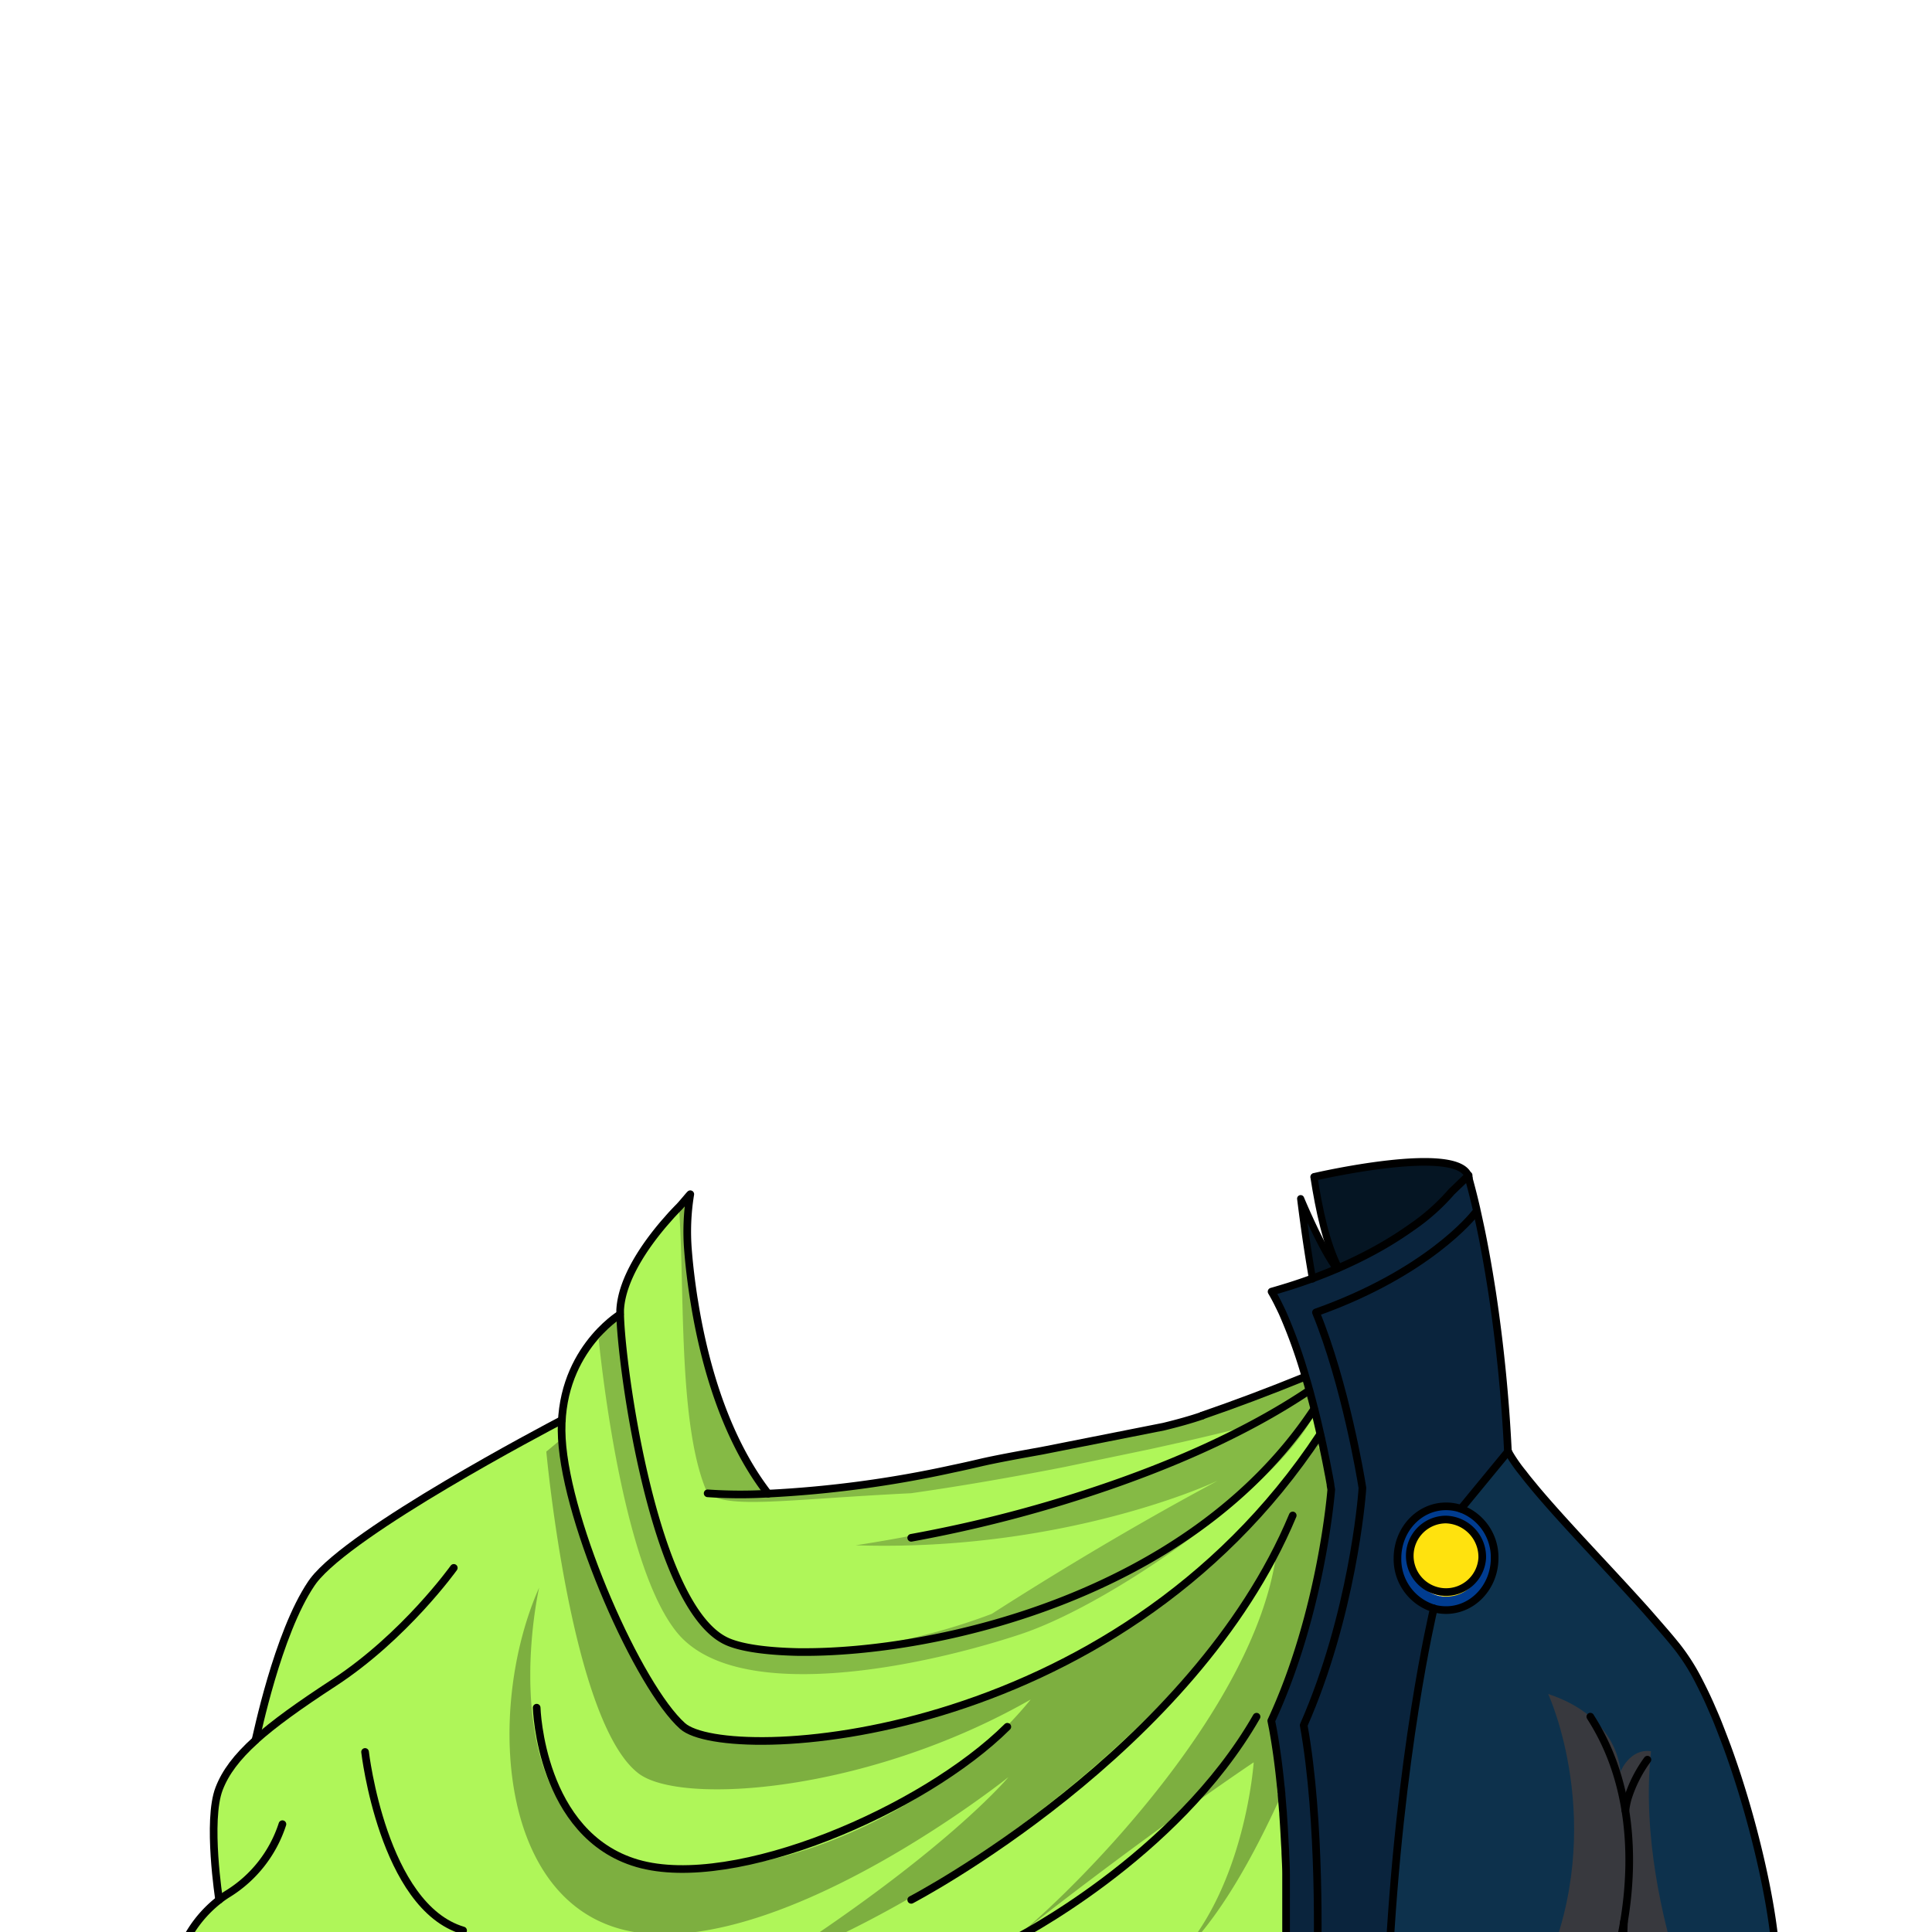 <svg xmlns="http://www.w3.org/2000/svg" viewBox="0 0 432 432">
  <defs>
    <style>.GUNDAN_GOAT_OUTFIT_GUNDAN_GOAT_OUTFIT_26_cls-1{isolation:isolate;}.GUNDAN_GOAT_OUTFIT_GUNDAN_GOAT_OUTFIT_26_cls-2{fill:#051523;}.GUNDAN_GOAT_OUTFIT_GUNDAN_GOAT_OUTFIT_26_cls-3{fill:#0d314c;}.GUNDAN_GOAT_OUTFIT_GUNDAN_GOAT_OUTFIT_26_cls-4{fill:#794729;opacity:0.4;}.GUNDAN_GOAT_OUTFIT_GUNDAN_GOAT_OUTFIT_26_cls-11,.GUNDAN_GOAT_OUTFIT_GUNDAN_GOAT_OUTFIT_26_cls-4{mix-blend-mode:multiply;}.GUNDAN_GOAT_OUTFIT_GUNDAN_GOAT_OUTFIT_26_cls-5{fill:#ffe20e;}.GUNDAN_GOAT_OUTFIT_GUNDAN_GOAT_OUTFIT_26_cls-6{fill:#003c90;}.GUNDAN_GOAT_OUTFIT_GUNDAN_GOAT_OUTFIT_26_cls-7{fill:#aff659;}.GUNDAN_GOAT_OUTFIT_GUNDAN_GOAT_OUTFIT_26_cls-8{fill:#0a243d;}.GUNDAN_GOAT_OUTFIT_GUNDAN_GOAT_OUTFIT_26_cls-9{opacity:0.5;}.GUNDAN_GOAT_OUTFIT_GUNDAN_GOAT_OUTFIT_26_cls-10,.GUNDAN_GOAT_OUTFIT_GUNDAN_GOAT_OUTFIT_26_cls-11{fill:#070808;}.GUNDAN_GOAT_OUTFIT_GUNDAN_GOAT_OUTFIT_26_cls-11{opacity:0.3;}.GUNDAN_GOAT_OUTFIT_GUNDAN_GOAT_OUTFIT_26_cls-12,.GUNDAN_GOAT_OUTFIT_GUNDAN_GOAT_OUTFIT_26_cls-13{fill:none;stroke:#000;stroke-linecap:round;stroke-linejoin:round;}.GUNDAN_GOAT_OUTFIT_GUNDAN_GOAT_OUTFIT_26_cls-12{stroke-width:1.71px;}.GUNDAN_GOAT_OUTFIT_GUNDAN_GOAT_OUTFIT_26_cls-13{stroke-width:1.59px;}</style>
  </defs>
  <g class="GUNDAN_GOAT_OUTFIT_GUNDAN_GOAT_OUTFIT_26_cls-1">
    <g id="outfit">
      <path class="GUNDAN_GOAT_OUTFIT_GUNDAN_GOAT_OUTFIT_26_cls-2" d="M331.28,275.38v18.53H286.79c-.09-.21-.19-.43-.29-.64-.2-.41-.39-.83-.6-1.23-.53-1.12-1.1-2.17-1.68-3.16,1.27-.36,2.49-.73,3.69-1.1q2.91-.91,5.56-1.89c-1.53-8.65-2.64-17.87-2.64-17.87s4.69,11.33,8.1,15.69l.39-.17c-2.73-5.34-4.35-12.83-5.52-20.37.65-.15,31.73-7.27,34.48-.3h0v0a.51.51,0,0,0,0,.09,1.3,1.3,0,0,1,0,.13,1.55,1.55,0,0,1,.07.23c.27,1,.93,3.34,1.77,7,.05.26.11.52.17.79C330.65,272.42,331,273.83,331.28,275.38Z" />
      <path class="GUNDAN_GOAT_OUTFIT_GUNDAN_GOAT_OUTFIT_26_cls-3" d="M397.21,439.81H363.66v.48h-53.2c2.41-48.18,9.91-79.65,10.14-80.62a10.78,10.78,0,0,0,2.74.36c6,0,10.86-5.2,10.86-11.6a11.55,11.55,0,0,0-7.53-11.05l10.56-12.84c4.79,9,26.25,29.45,37.74,43.67S397.21,423.62,397.21,439.81Z" />
      <path class="GUNDAN_GOAT_OUTFIT_GUNDAN_GOAT_OUTFIT_26_cls-4" d="M375.08,439.8H363.66v.48H345.53c14.11-32.43.65-61.5.65-61.5,16,5.29,16.15,17.41,16.15,17.41s2.05-5.29,6.84-4.61C367.11,410.41,372,429.87,375.08,439.8Z" />
      <path class="GUNDAN_GOAT_OUTFIT_GUNDAN_GOAT_OUTFIT_26_cls-5" d="M323.34,339.77a8.66,8.66,0,1,1-8.09,8.65A8.38,8.38,0,0,1,323.34,339.77Z" />
      <path class="GUNDAN_GOAT_OUTFIT_GUNDAN_GOAT_OUTFIT_26_cls-6" d="M326.68,337.37c-.27-.09-.53-.17-.81-.24a10.08,10.08,0,0,0-2.53-.32,10.29,10.29,0,0,0-5.17,1.4,11.19,11.19,0,0,0-2.87,2.4c-.11.14-.22.28-.34.41s0,0,0,0l-.32.43h0l-.3.45h0l-.3.47-.15.29a1.74,1.74,0,0,0-.1.19l-.12.25c-.12.24-.23.5-.33.76a12.28,12.28,0,0,0-.64,2.19c0,.19-.07.38-.09.57h0a0,0,0,0,0,0,0,12.54,12.54,0,0,0,0,3.23c0,.16,0,.32.07.47a2,2,0,0,0,0,.24c0,.18.07.36.11.54a1.16,1.16,0,0,0,0,.18l.09.34a8.67,8.67,0,0,0,.33,1,13.62,13.62,0,0,0,.57,1.29c.07.14.14.28.22.41l.12.2.23.38a1.43,1.43,0,0,0,.14.2,6.42,6.42,0,0,0,.38.53,4.23,4.23,0,0,0,.33.41.83.83,0,0,0,.12.16l.31.33a8.63,8.63,0,0,0,.87.84l.12.1a4.45,4.45,0,0,0,.48.38l.41.29a10.35,10.35,0,0,0,1.16.68l.48.23.3.13.43.16.12,0,.56.17h0l.3.08c.31.07.63.14.95.18l.33,0a1.24,1.24,0,0,0,.27,0l.27,0,.61,0a10.61,10.61,0,0,0,8.38-4.22,14.15,14.15,0,0,0,.91-1.37,12.11,12.11,0,0,0,1.35-3.68,11,11,0,0,0,.16-1.15,11.37,11.37,0,0,0,.06-1.18A11.56,11.56,0,0,0,326.68,337.37Zm4.72,11.76c0,.06,0,.12,0,.17s-.05.39-.08.59c0,0,0,.05,0,.08,0,.21-.08.41-.12.61a.31.31,0,0,0,0,.13c-.06.22-.13.43-.2.64v0c-.08.23-.17.46-.27.68a.36.36,0,0,1,0,.09,5.6,5.6,0,0,1-.27.55c-.08.16-.18.32-.27.47l0,.06a4,4,0,0,1-.23.34l-.23.33-.26.31-.27.3a7.53,7.53,0,0,1-.57.56,7.42,7.42,0,0,1-.62.49h0a7.48,7.48,0,0,1-.66.43c-.23.13-.47.25-.71.36a7.24,7.24,0,0,1-1.13.41,6.93,6.93,0,0,1-.79.17,7.12,7.12,0,0,1-1.23.1h-.27l-.51,0h0c-.22,0-.43-.06-.64-.1l-.19,0-.53-.14-.24-.08a4.3,4.3,0,0,1-.54-.2l-.21-.09q-.24-.11-.48-.24h0a6.05,6.05,0,0,1-.55-.32c-.22-.14-.43-.3-.64-.46l-.27-.23-.33-.3h0l-.27-.29-.27-.3a7.84,7.84,0,0,1-.5-.64c-.07-.1-.13-.2-.19-.3s-.16-.25-.24-.38l-.24-.46a9.15,9.15,0,0,1-.52-1.29c-.06-.19-.11-.38-.16-.57,0,0,0,0,0-.06,0-.18-.08-.36-.11-.55s-.07-.44-.09-.67a3,3,0,0,1,0-.43,3.54,3.54,0,0,1,0-.46,3.17,3.17,0,0,1,0-.44,3,3,0,0,1,0-.43c0-.15,0-.29,0-.44a1.86,1.86,0,0,1,.06-.34,9.61,9.61,0,0,1,.23-1,2,2,0,0,1,.11-.35,8.59,8.59,0,0,1,.68-1.51,2.5,2.5,0,0,1,.21-.35,2.56,2.56,0,0,1,.22-.35,6,6,0,0,1,.5-.63h0a2.5,2.5,0,0,1,.27-.29h0a2.46,2.46,0,0,1,.28-.28h0l.29-.26.34-.28a1.48,1.48,0,0,1,.29-.22,2.35,2.35,0,0,1,.32-.23l.34-.21a3.9,3.9,0,0,1,.35-.19l.35-.17h0a7,7,0,0,1,1.9-.58h0a2.63,2.63,0,0,1,.39-.06h0l.39,0a4.42,4.42,0,0,1,.84,0l.39,0h0a2.63,2.63,0,0,1,.39.06,7.11,7.11,0,0,1,1.92.58l.36.17a3.9,3.9,0,0,1,.35.19l.34.21a5.84,5.84,0,0,1,.64.47,3.88,3.88,0,0,1,.31.26,2.44,2.44,0,0,1,.29.27,7.68,7.68,0,0,1,.55.59,3.48,3.48,0,0,1,.26.3,7.91,7.91,0,0,1,.67,1c.13.24.26.48.37.73a2.56,2.56,0,0,1,.11.24c.06.14.11.28.16.42l.07.22a5.26,5.26,0,0,1,.18.6c.06.24.11.49.15.74s.07.43.09.65c0,.06,0,.13,0,.2s0,.45,0,.68S331.42,348.9,331.4,349.13Z" />
      <path class="GUNDAN_GOAT_OUTFIT_GUNDAN_GOAT_OUTFIT_26_cls-7" d="M293.79,315h0c-.13.2-.26.41-.41.61L285.83,327c-4.42,6.67-9.32,14.06-13.79,20.88,0,0,0,0,0,0-3.8,5.8-7.29,11.19-9.91,15.39-15.76,22.14-20.37,10.63-20.93,11-5.21,3.49-7.53,1.9-10.48.79h0a10,10,0,0,0-7.78.08c-15.55,5.88-30.95,3.1-42.71-.86-7.72-2.61-13.87-5.72-17.46-7.25a11.59,11.59,0,0,1-1.52-.79,13.19,13.19,0,0,1-1.47-1.05c-14.43-11.78-20.89-60.28-21.13-71.33v-.42c0-.21,0-.43,0-.64a2.62,2.62,0,0,1,0-.28,5.63,5.63,0,0,1,0-.58,1,1,0,0,1,0-.24c0-.17,0-.34.05-.5s.07-.62.12-.92a17.9,17.9,0,0,1,.42-2.06c.07-.29.15-.59.24-.88s.23-.76.36-1.12c.07-.19.15-.39.21-.58a29.9,29.9,0,0,1,5.41-8.82l3-3.42h0c.34-.38.66-.74.95-1.08s.44-.49.63-.72l.91-1c.09-.11.19-.22.29-.32a3.76,3.76,0,0,0,.28-.29l.27-.27c.68-.69,2.22-2.53,2.42-2.69l.08-.08h0s0,.14,0,.41c.3,2.83-.72,8.24-.55,12.23.25,3.06.65,6.6,1.24,10.45v0c.11.66.22,1.34.33,2,2.24,13.29,6.85,29.61,16.35,41.88h0A250.3,250.3,0,0,0,213,328.44c2.06-.43,4.16-.9,6.32-1.41l.65-.15.69-.14.71-.16c1.7-.36,3.65-.73,5.77-1.13l.55-.1,1.3-.24.39-.07,1.27-.23.47-.09h0l.76-.13,1-.18.26.18c6.2-1.34,18.82-4,27-5.46l.07-.15h0c.8-.19,1.57-.39,2.34-.59l1-.25,1.26-.35.65-.19.1,0,.31-.09c.59-.17,1.16-.35,1.71-.53l1.29-.42h0q9.6-3.3,20-7.44l3-1.21c.32,1,.6,2.06.89,3.09C293.09,312.32,293.45,313.7,293.79,315Z" />
      <path class="GUNDAN_GOAT_OUTFIT_GUNDAN_GOAT_OUTFIT_26_cls-8" d="M330.37,271.15l-.56.13a35.31,35.31,0,0,1-4.1,4.27c-.49.44-1,.9-1.59,1.39s-1.19,1-1.86,1.53a79.31,79.31,0,0,1-6.59,4.68,0,0,0,0,1,0,0l-2.19,1.35c-.5.3-1,.61-1.55.91-1.95,1.12-4.07,2.25-6.39,3.36l-1.61.76-1,.45-1.73.76c-2.17.93-4.48,1.84-6.94,2.71l.18.45c.95,2.36,1.83,4.83,2.65,7.32,0,0,0,.07,0,.11s.09.3.14.45c.77,2.38,1.49,4.78,2.14,7.13.07.23.13.46.19.68.26.94.51,1.86.74,2.78.79,3.06,1.47,6,2,8.58,0,.21.09.43.14.64.14.63.27,1.25.39,1.84.21,1,.39,1.9.56,2.75.07.33.13.66.19,1,.21,1.09.38,2,.51,2.76.06.31.11.59.15.83a1.57,1.57,0,0,0,0,.23c0,.22.07.4.09.53a.37.37,0,0,0,0,.12c0,.07,0,.13,0,.16l.14.92v.07l-.06.89-.09,1q0,.39-.09.93c-.1,1-.24,2.25-.45,3.82-.05.39-.1.8-.16,1.23-1.32,9.62-4.63,27.73-12.28,45.11.53,2.95,1,6,1.35,9.22q.12.94.21,1.89c.05.4.09.81.13,1.21.09.79.16,1.59.23,2.38.19,2,.34,4.05.48,6.05l.06.83q.13,2.18.24,4.29l.09,1.76c.1,2.27.17,4.47.23,6.57,0,1.15.06,2.27.08,3.35.06,3.85.07,7.28.05,10.05,0,.82,0,1.57,0,2.27s0,1.38,0,2c0,1.33-.05,2.26-.06,2.72h-7s0-.18,0-.52c0-.1,0-.21,0-.33s0-.26,0-.41,0-.31,0-.48,0-.36,0-.56,0-.2,0-.3,0-.43,0-.66,0-.47,0-.72c0-.51,0-1.05,0-1.64,0-2.63,0-6,0-9.94a2.43,2.43,0,0,1,0-.27c0-.78,0-1.58,0-2.39q0-.68,0-1.38c0-.51,0-1,0-1.57,0-1.54-.1-3.12-.17-4.74,0-.81-.08-1.64-.12-2.47-.05-1-.11-2-.17-3.06s-.13-2.06-.2-3.09c0-.45-.07-.9-.1-1.35-.08-1-.16-2-.25-3,0-.25,0-.5-.07-.75,0-.48-.09-1-.14-1.44-.19-2-.42-3.93-.67-5.84-.06-.48-.13-1-.2-1.44-.21-1.48-.44-2.94-.69-4.36-.08-.48-.17-1-.26-1.41l-.27-1.38c11.34-24.39,13.41-51.69,13.41-51.69s-.05-.33-.16-.93l0-.19c-.09-.51-.21-1.18-.36-2-.08-.38-.16-.79-.24-1.24l-.39-2c-.24-1.2-.52-2.53-.83-4-.06-.25-.11-.49-.17-.74h0c0-.22-.09-.43-.14-.65l-.15-.66c-.29-1.27-.6-2.6-.93-4l-.21-.82c0-.14-.07-.29-.11-.44s-.07-.3-.11-.45c-.14-.53-.27-1.07-.42-1.61-.07-.28-.14-.56-.23-.85-.13-.54-.28-1.08-.43-1.63-.12-.4-.23-.81-.34-1.21-.18-.62-.36-1.25-.55-1.88a113,113,0,0,0-5-13.94c-.09-.21-.19-.43-.29-.64-.2-.41-.39-.83-.6-1.23-.53-1.12-1.1-2.17-1.68-3.16,1.27-.36,2.49-.73,3.69-1.1q2.91-.91,5.56-1.89,2.88-1.06,5.46-2.18l.39-.17q3.19-1.4,5.94-2.82h0c1.21-.62,2.35-1.24,3.43-1.86h0a79.68,79.68,0,0,0,6.78-4.32,46.51,46.51,0,0,0,9-8l3.81-3.66h0v0a.51.51,0,0,0,0,.09,1.3,1.3,0,0,1,0,.13,1.55,1.55,0,0,1,.07.23c.27,1,.93,3.34,1.77,7C330.25,270.62,330.31,270.88,330.37,271.15Z" />
      <path class="GUNDAN_GOAT_OUTFIT_GUNDAN_GOAT_OUTFIT_26_cls-8" d="M337.24,324.53h0l-10.55,12.83c-.27-.09-.53-.17-.81-.24a10.56,10.56,0,0,0-2.53-.31,10.39,10.39,0,0,0-5.17,1.39,11.19,11.19,0,0,0-2.87,2.4c-.11.14-.22.28-.34.41s0,0,0,0l-.32.43h0l-.3.45h0c-.16.25-.31.5-.45.76a1.74,1.74,0,0,1-.1.19l-.12.25c-.12.25-.23.5-.33.76a12.28,12.28,0,0,0-.64,2.19c0,.19-.07.38-.09.57h0a0,0,0,0,0,0,0,12.54,12.54,0,0,0,0,3.23c0,.16,0,.32.07.47a2,2,0,0,0,0,.24c0,.18.07.36.11.54a1.16,1.16,0,0,0,0,.18l.09.34a8.67,8.67,0,0,0,.33,1,9.34,9.34,0,0,0,.57,1.29c.07.14.14.28.22.41l.12.2c.07.13.15.26.23.38a1.43,1.43,0,0,0,.14.2,5.08,5.08,0,0,0,.38.53,4.23,4.23,0,0,0,.33.41.83.83,0,0,0,.12.16,3.13,3.13,0,0,0,.31.33,8.63,8.63,0,0,0,.87.84l.12.1a4.45,4.45,0,0,0,.48.38,2.78,2.78,0,0,0,.41.29,8,8,0,0,0,1.16.68,3.49,3.49,0,0,0,.48.23l.3.13.43.16.12,0a5.22,5.22,0,0,0,.56.18h0c-.23,1-7.73,32.45-10.14,80.62H294.54c0-.46,0-1.39.07-2.72,0-.58,0-1.24,0-2s0-1.45,0-2.27c0-2.77,0-6.2-.05-10.05,0-1.08-.05-2.2-.08-3.35-.06-2.1-.13-4.3-.23-6.57l-.09-1.76q-.1-2.11-.24-4.29l-.06-.83c-.14-2-.29-4-.48-6.05-.07-.79-.14-1.59-.23-2.38,0-.4-.08-.81-.13-1.21q-.09-.94-.21-1.89c-.37-3.17-.82-6.27-1.35-9.22,7.65-17.38,11-35.49,12.28-45.11.06-.43.11-.84.16-1.23.21-1.57.35-2.86.45-3.82q0-.54.09-.93c.05-.53.07-.86.08-1l.07-.89v-.07l-.15-.92s0-.09,0-.16a.37.37,0,0,1,0-.12c0-.13-.06-.31-.09-.53a1.57,1.57,0,0,1,0-.23c0-.24-.09-.52-.15-.83-.13-.74-.3-1.67-.51-2.76-.06-.31-.12-.64-.19-1-.17-.85-.35-1.77-.56-2.75-.12-.59-.25-1.21-.39-1.84,0-.21-.1-.43-.14-.64-.57-2.6-1.25-5.51-2-8.58-.23-.92-.48-1.84-.74-2.78-.06-.22-.12-.45-.19-.68-.65-2.35-1.37-4.75-2.14-7.13,0-.15-.09-.3-.14-.45s0-.07,0-.11c-.82-2.49-1.71-5-2.66-7.32l-.18-.45h0c2.46-.87,4.77-1.78,6.94-2.71l1.73-.76,1-.45,1.61-.76c2.32-1.11,4.44-2.24,6.39-3.36.53-.3,1.05-.6,1.55-.91q1.14-.67,2.19-1.35a0,0,0,0,0,0,0,79.31,79.31,0,0,0,6.59-4.68q1-.8,1.86-1.53c.58-.48,1.1-.95,1.59-1.39a35.31,35.31,0,0,0,4.1-4.27l.56-.13c.28,1.27.59,2.68.91,4.23s.61,3.08.93,4.81c.16.88.33,1.8.49,2.74.08.47.16.95.25,1.44.25,1.46.5,3,.74,4.59A350.76,350.76,0,0,1,337.24,324.53Z" />
      <path class="GUNDAN_GOAT_OUTFIT_GUNDAN_GOAT_OUTFIT_26_cls-7" d="M295.16,320.71C249.11,390.6,162.34,394.65,152.6,386s-25.86-45-27-64.28c-.59-10.4,3.65-17.15,6.5-21.63a21,21,0,0,1,6.5-6.13c.24,11.77,7.58,66.19,24.11,73.18s96.56.1,131.06-52.06c.08.3.15.6.22.89C294.44,317.58,294.81,319.19,295.16,320.71Z" />
      <path class="GUNDAN_GOAT_OUTFIT_GUNDAN_GOAT_OUTFIT_26_cls-7" d="M286.52,401.36a365.85,365.85,0,0,1,1.05,38.92H39.2A27.14,27.14,0,0,1,49,424.82h0s-2.77-17.71,0-24.87c1.41-3.65,3.92-7,8.14-10.83v0c.23-.71,4.88-23.79,12.5-35,.13-.19.27-.39.43-.6,8.58-11.24,52.06-34.08,55.37-35.82.14,2.31.2,4,.2,4,1.1,19.24,17.22,55.57,27,64.28s96.51,4.65,142.56-65.24c.1.45.2.87.3,1.29.06.26.11.51.17.76,1.3,6.06,2,10.3,2,10.3s-2.07,27.3-13.41,51.69a152.83,152.83,0,0,1,2.3,16.6Z" />
      <g class="GUNDAN_GOAT_OUTFIT_GUNDAN_GOAT_OUTFIT_26_cls-9">
        <g class="GUNDAN_GOAT_OUTFIT_GUNDAN_GOAT_OUTFIT_26_cls-9">
          <path class="GUNDAN_GOAT_OUTFIT_GUNDAN_GOAT_OUTFIT_26_cls-10" d="M294,315.92c-1.5,3.27-4.38,7.08-8.19,11.12-14.1,14.9-40.94,32.87-57.71,38.41-12.92,4.27-31.71,8.78-47.92,8.89-12.24.09-23-2.32-28.72-9.21-11.62-14.06-16.55-55.6-17.59-65.62a24.28,24.28,0,0,1,4.68-5.57l0,0h0c.24,11.05,6.7,59.55,21.13,71.33a13.19,13.19,0,0,0,1.47,1.05,11.59,11.59,0,0,0,1.52.79l.32.13.34.14c3.41,1.26,8.62,2,15.07,2h.63c11.54-.08,26.86-2.51,42.74-8.52,29.19-18.69,48.7-28.68,50.49-29.79-2.48,1.29-35.75,15.94-80.93,14.46A340.63,340.63,0,0,0,247,332.14q3-1,5.76-2c7-2.46,12.75-4.78,17.2-6.69l.24-.1.16-.08a101.9,101.9,0,0,0,9.91-4.69,9.64,9.64,0,0,1-1,.28h0c-1.1.29-3.07.78-5.76,1.43s-6.1,1.46-10.06,2.36h-.05c-1.93.44-4,.89-6.16,1.37l-19.21,4c-10.7,2.1-22.52,4.19-34.32,5.87-14.29.7-24.63,1.62-31.95,1.88-7,.24-11.22-.14-13.57-1.88-6.73-15.07-5-46.33-6.39-64.1a.17.17,0,0,1,0-.07c.68-.69,2.22-2.53,2.42-2.69l.08-.08h0s0,.14,0,.41c.3,2.83-.72,8.24-.55,12.23a46.05,46.05,0,0,0,1.24,10.45v0a5.06,5.06,0,0,0-.1.58c.14.48.29,1,.43,1.44,2.24,13.29,6.85,29.61,16.35,41.88h0A250.3,250.3,0,0,0,213,328.44c2.06-.43,4.16-.9,6.32-1.41l.65-.15.69-.14.71-.16c1.7-.36,3.65-.73,5.77-1.13l.55-.1,1.3-.24.84-.16.11,0,1.18-.21h0v-.18l34.28-6.95.1,0,.31-.09c.59-.17,1.16-.35,1.71-.53l1.29-.42h0q9.6-3.3,20-7.44l3-1.21c.32,1,.6,2.06.89,3.09.38,1.38.74,2.76,1.08,4.09h0l.12.44C294,315.63,294,315.78,294,315.92Z" />
        </g>
      </g>
      <path class="GUNDAN_GOAT_OUTFIT_GUNDAN_GOAT_OUTFIT_26_cls-11" d="M297.63,333.06s-.7-4.24-2-10.3l-1,1.27c.27-.67.54-1.33.8-2v0c-.11-.42-.2-.85-.3-1.29C249.11,390.6,162.34,394.65,152.6,386s-25.86-45-27-64.28l-3.44,2.86s5.5,60.56,20.67,72c9.51,7.16,51.16,4.24,87.64-16.57-25.33,31-74.62,47.19-96.61,32.35C111,396.88,120.55,355,120.55,355c-12.25,27.55-9.31,74.64,24.22,77.37s80.72-35,80.72-35-14,16.89-54.21,42.58c60.47-23.83,102.84-70.1,113.8-92.12l.19.41c-5.2,34.12-43.25,72.56-57.22,84.22,30.42-23.83,52.28-38.4,52.28-38.4s-1.84,27.54-17.1,43.75c9.16-8.17,17.25-23.12,23.29-36.45h0a155,155,0,0,0-2.3-16.6C295.56,360.36,297.63,333.06,297.63,333.06Z" />
      <path class="GUNDAN_GOAT_OUTFIT_GUNDAN_GOAT_OUTFIT_26_cls-12" d="M360.74,439.81c.24-.77.75-2.46,1.32-4.83,1.86-7.92,4.26-23.55-.74-39h0a51.46,51.46,0,0,0-5.54-11.83l-.18-.3" />
      <path class="GUNDAN_GOAT_OUTFIT_GUNDAN_GOAT_OUTFIT_26_cls-12" d="M363.44,404.85a18.09,18.09,0,0,1,.51-2.62,29.63,29.63,0,0,1,4.42-8.76" />
      <path class="GUNDAN_GOAT_OUTFIT_GUNDAN_GOAT_OUTFIT_26_cls-12" d="M328.3,262.86v0a.51.51,0,0,0,0,.09,1.3,1.3,0,0,1,0,.13l.07.23c.27,1,.93,3.34,1.77,7,.05.26.11.52.17.79.28,1.27.59,2.68.91,4.23s.61,3.08.93,4.81c.16.88.33,1.8.49,2.74.08.47.16.95.25,1.44.24,1.46.49,3,.74,4.59a354,354,0,0,1,3.54,35.57h0a26.06,26.06,0,0,0,1.42,2.31c.56.84,1.22,1.73,2,2.68.29.38.59.77.91,1.17.47.59,1,1.21,1.5,1.83.34.42.7.85,1.07,1.28,6.07,7.14,14.68,16.06,22.2,24.36.91,1,1.81,2,2.68,3,1.74,2,3.4,3.88,4.91,5.7l1.1,1.35a46.22,46.22,0,0,1,4.26,6.49l.53,1c1,1.95,2.05,4.07,3,6.31h0c.49,1.12,1,2.28,1.46,3.46q1,2.54,2,5.21c.26.72.53,1.45.78,2.18s.6,1.71.88,2.57c.15.43.29.86.43,1.29s.2.59.29.89c5.1,15.79,8.56,33,8.56,42.23H363.66c-.93-2.55-.57-9.53-.54-10.07v0" />
      <path class="GUNDAN_GOAT_OUTFIT_GUNDAN_GOAT_OUTFIT_26_cls-12" d="M106.12,440.28H39.2A27.14,27.14,0,0,1,49,424.82a20.9,20.9,0,0,1,1.91-1.34,28.61,28.61,0,0,0,12.24-15.59" />
      <path class="GUNDAN_GOAT_OUTFIT_GUNDAN_GOAT_OUTFIT_26_cls-12" d="M57.14,389.09c4.07-3.67,9.72-7.73,17.51-12.81,15.86-10.35,26.82-25.7,26.82-25.7" />
      <path class="GUNDAN_GOAT_OUTFIT_GUNDAN_GOAT_OUTFIT_26_cls-12" d="M49,424.81s-2.77-17.72,0-24.87c1.41-3.65,3.92-7,8.14-10.83" />
      <path class="GUNDAN_GOAT_OUTFIT_GUNDAN_GOAT_OUTFIT_26_cls-12" d="M125.64,317.53l-.2.1c-3.31,1.74-46.79,24.58-55.37,35.82-.16.21-.3.41-.43.6-7.62,11.25-12.27,34.33-12.5,35v0" />
      <path class="GUNDAN_GOAT_OUTFIT_GUNDAN_GOAT_OUTFIT_26_cls-12" d="M268.83,316.51q11-3.78,23-8.66" />
      <path class="GUNDAN_GOAT_OUTFIT_GUNDAN_GOAT_OUTFIT_26_cls-12" d="M158.23,333.91a106.57,106.57,0,0,0,13.53.07A250.39,250.39,0,0,0,213,328.44c2.07-.43,4.16-.9,6.33-1.41,3.39-.78,8.19-1.66,13.59-2.63L260.21,319c3.17-.77,6.11-1.59,8.61-2.45" />
      <path class="GUNDAN_GOAT_OUTFIT_GUNDAN_GOAT_OUTFIT_26_cls-12" d="M329.81,271.28c-.46.6-10.59,13.33-35.56,22.18,6.58,16.08,10.07,37.27,10.24,38.32l.15.93-.07,1c-.09,1.14-2.19,27.34-13.06,52.06,3.89,21.56,3.13,51.19,3,54.56,0,.12,0,.21,0,.26l-7-.26" />
      <path class="GUNDAN_GOAT_OUTFIT_GUNDAN_GOAT_OUTFIT_26_cls-12" d="M287.57,440.27s0-.18,0-.52c0-.1,0-.21,0-.33s0-.26,0-.41,0-.31,0-.48,0-.36,0-.56,0-.2,0-.3,0-.43,0-.66,0-.47,0-.72c0-.51,0-1.05,0-1.64,0-2.63,0-6,0-9.94a2.43,2.43,0,0,1,0-.27c0-.78,0-1.58,0-2.39q0-.68,0-1.38c0-.52,0-1,0-1.57,0-1.54-.1-3.12-.17-4.74,0-.81-.08-1.64-.12-2.47-.05-1-.11-2-.17-3.06s-.13-2.06-.2-3.09c0-.45-.07-.9-.1-1.35-.08-1-.16-2-.25-3,0-.25,0-.5-.07-.75,0-.48-.09-1-.14-1.44-.19-2-.42-3.93-.67-5.84-.07-.48-.13-1-.2-1.44-.21-1.48-.44-2.94-.69-4.36-.08-.48-.17-1-.26-1.41l-.27-1.38c11.34-24.39,13.41-51.69,13.41-51.69s-.05-.33-.16-.93l0-.19c-.09-.51-.21-1.18-.36-2-.08-.38-.16-.8-.24-1.24l-.39-2c-.24-1.2-.52-2.53-.83-4-.06-.25-.11-.49-.17-.74h0c0-.22-.09-.43-.14-.65l-.15-.66c-.29-1.27-.6-2.6-.93-4l-.21-.82c0-.14-.07-.29-.11-.44s-.07-.3-.11-.45c-.14-.53-.27-1.07-.42-1.61-.07-.28-.14-.56-.23-.85-.13-.54-.28-1.08-.43-1.63-.12-.4-.23-.81-.34-1.21-.18-.62-.36-1.25-.55-1.88a113,113,0,0,0-5-13.94c-.09-.21-.19-.43-.29-.64-.2-.41-.39-.83-.6-1.23-.53-1.12-1.1-2.17-1.68-3.16,1.27-.36,2.49-.73,3.69-1.1q2.91-.91,5.56-1.89,2.88-1.06,5.46-2.18l.39-.17q3.19-1.4,5.94-2.82h0c1.21-.62,2.35-1.24,3.43-1.86h0a79.68,79.68,0,0,0,6.78-4.32,46.51,46.51,0,0,0,9-8l3.81-3.66h0" />
      <path class="GUNDAN_GOAT_OUTFIT_GUNDAN_GOAT_OUTFIT_26_cls-12" d="M292.71,310.94c-12.51,8.39-27,14.91-40.59,19.85-1.25.46-2.48.89-3.71,1.32a299.53,299.53,0,0,1-44.66,11.75" />
      <path class="GUNDAN_GOAT_OUTFIT_GUNDAN_GOAT_OUTFIT_26_cls-12" d="M171.77,334h0c-9.5-12.27-14.11-28.59-16.35-41.88-.11-.68-.22-1.36-.33-2v0c-.59-3.85-1-7.39-1.24-10.45a51.65,51.65,0,0,1,.5-12.64h0l-.08.08c-.2.18-1.72,2.05-2.41,2.76-.5.5-1.08,1.12-1.76,1.84-.19.23-.42.47-.63.72s-.62.7-.95,1.08h0c-4.13,4.83-9.48,12.38-9.85,19.4,0,.21,0,.43,0,.64v.41h0c.24,11.05,6.7,59.55,21.13,71.33a13.19,13.19,0,0,0,1.47,1.05,11.59,11.59,0,0,0,1.52.79l.32.13c3.21,1.27,8.58,2,15.41,2.14h.63c29.83.24,86.44-12.34,114.28-53.71.15-.2.28-.41.41-.61a0,0,0,0,0,0,0" />
      <path class="GUNDAN_GOAT_OUTFIT_GUNDAN_GOAT_OUTFIT_26_cls-12" d="M138.63,293.91s-14.09,8.53-13,27.76,17.23,55.57,27,64.28,96.51,4.65,142.56-65.24" />
      <path class="GUNDAN_GOAT_OUTFIT_GUNDAN_GOAT_OUTFIT_26_cls-12" d="M203.75,424.81s63.19-32.92,85.31-85.95" />
      <path class="GUNDAN_GOAT_OUTFIT_GUNDAN_GOAT_OUTFIT_26_cls-12" d="M226.53,433.72s36.34-18.28,54.44-49.86" />
      <path class="GUNDAN_GOAT_OUTFIT_GUNDAN_GOAT_OUTFIT_26_cls-12" d="M120,381.84s.8,28.5,22.52,34.81,64-11.94,82.72-30.54" />
      <path class="GUNDAN_GOAT_OUTFIT_GUNDAN_GOAT_OUTFIT_26_cls-12" d="M81.63,391.74s4,34.63,21.92,39.92" />
      <path class="GUNDAN_GOAT_OUTFIT_GUNDAN_GOAT_OUTFIT_26_cls-12" d="M320.6,359.65a11.51,11.51,0,0,1-8.12-11.23c0-6.42,4.86-11.6,10.86-11.6a10.25,10.25,0,0,1,3.33.55,11.55,11.55,0,0,1,7.53,11.05c0,6.4-4.87,11.6-10.86,11.6a10.78,10.78,0,0,1-2.74-.36" />
      <path class="GUNDAN_GOAT_OUTFIT_GUNDAN_GOAT_OUTFIT_26_cls-12" d="M331.43,348.42a8.11,8.11,0,1,1-8.09-8.65A8.37,8.37,0,0,1,331.43,348.42Z" />
      <line class="GUNDAN_GOAT_OUTFIT_GUNDAN_GOAT_OUTFIT_26_cls-12" x1="337.23" y1="324.53" x2="326.67" y2="337.37" />
      <path class="GUNDAN_GOAT_OUTFIT_GUNDAN_GOAT_OUTFIT_26_cls-12" d="M320.61,359.64h0s0,0,0,0c-.23,1-7.73,32.44-10.14,80.62" />
      <path class="GUNDAN_GOAT_OUTFIT_GUNDAN_GOAT_OUTFIT_26_cls-12" d="M328.43,263.34a1.55,1.55,0,0,0-.07-.23,2.25,2.25,0,0,0-.08-.24c-2.75-7-33.73.13-34.38.28" />
      <path class="GUNDAN_GOAT_OUTFIT_GUNDAN_GOAT_OUTFIT_26_cls-13" d="M299.32,283.54c-2.73-5.34-4.35-12.83-5.52-20.37" />
      <path class="GUNDAN_GOAT_OUTFIT_GUNDAN_GOAT_OUTFIT_26_cls-13" d="M298.93,283.71c-3.41-4.36-8.1-15.69-8.1-15.69s1.11,9.22,2.64,17.87a.36.36,0,0,0,0,.1" />
    </g>
  </g>
</svg>